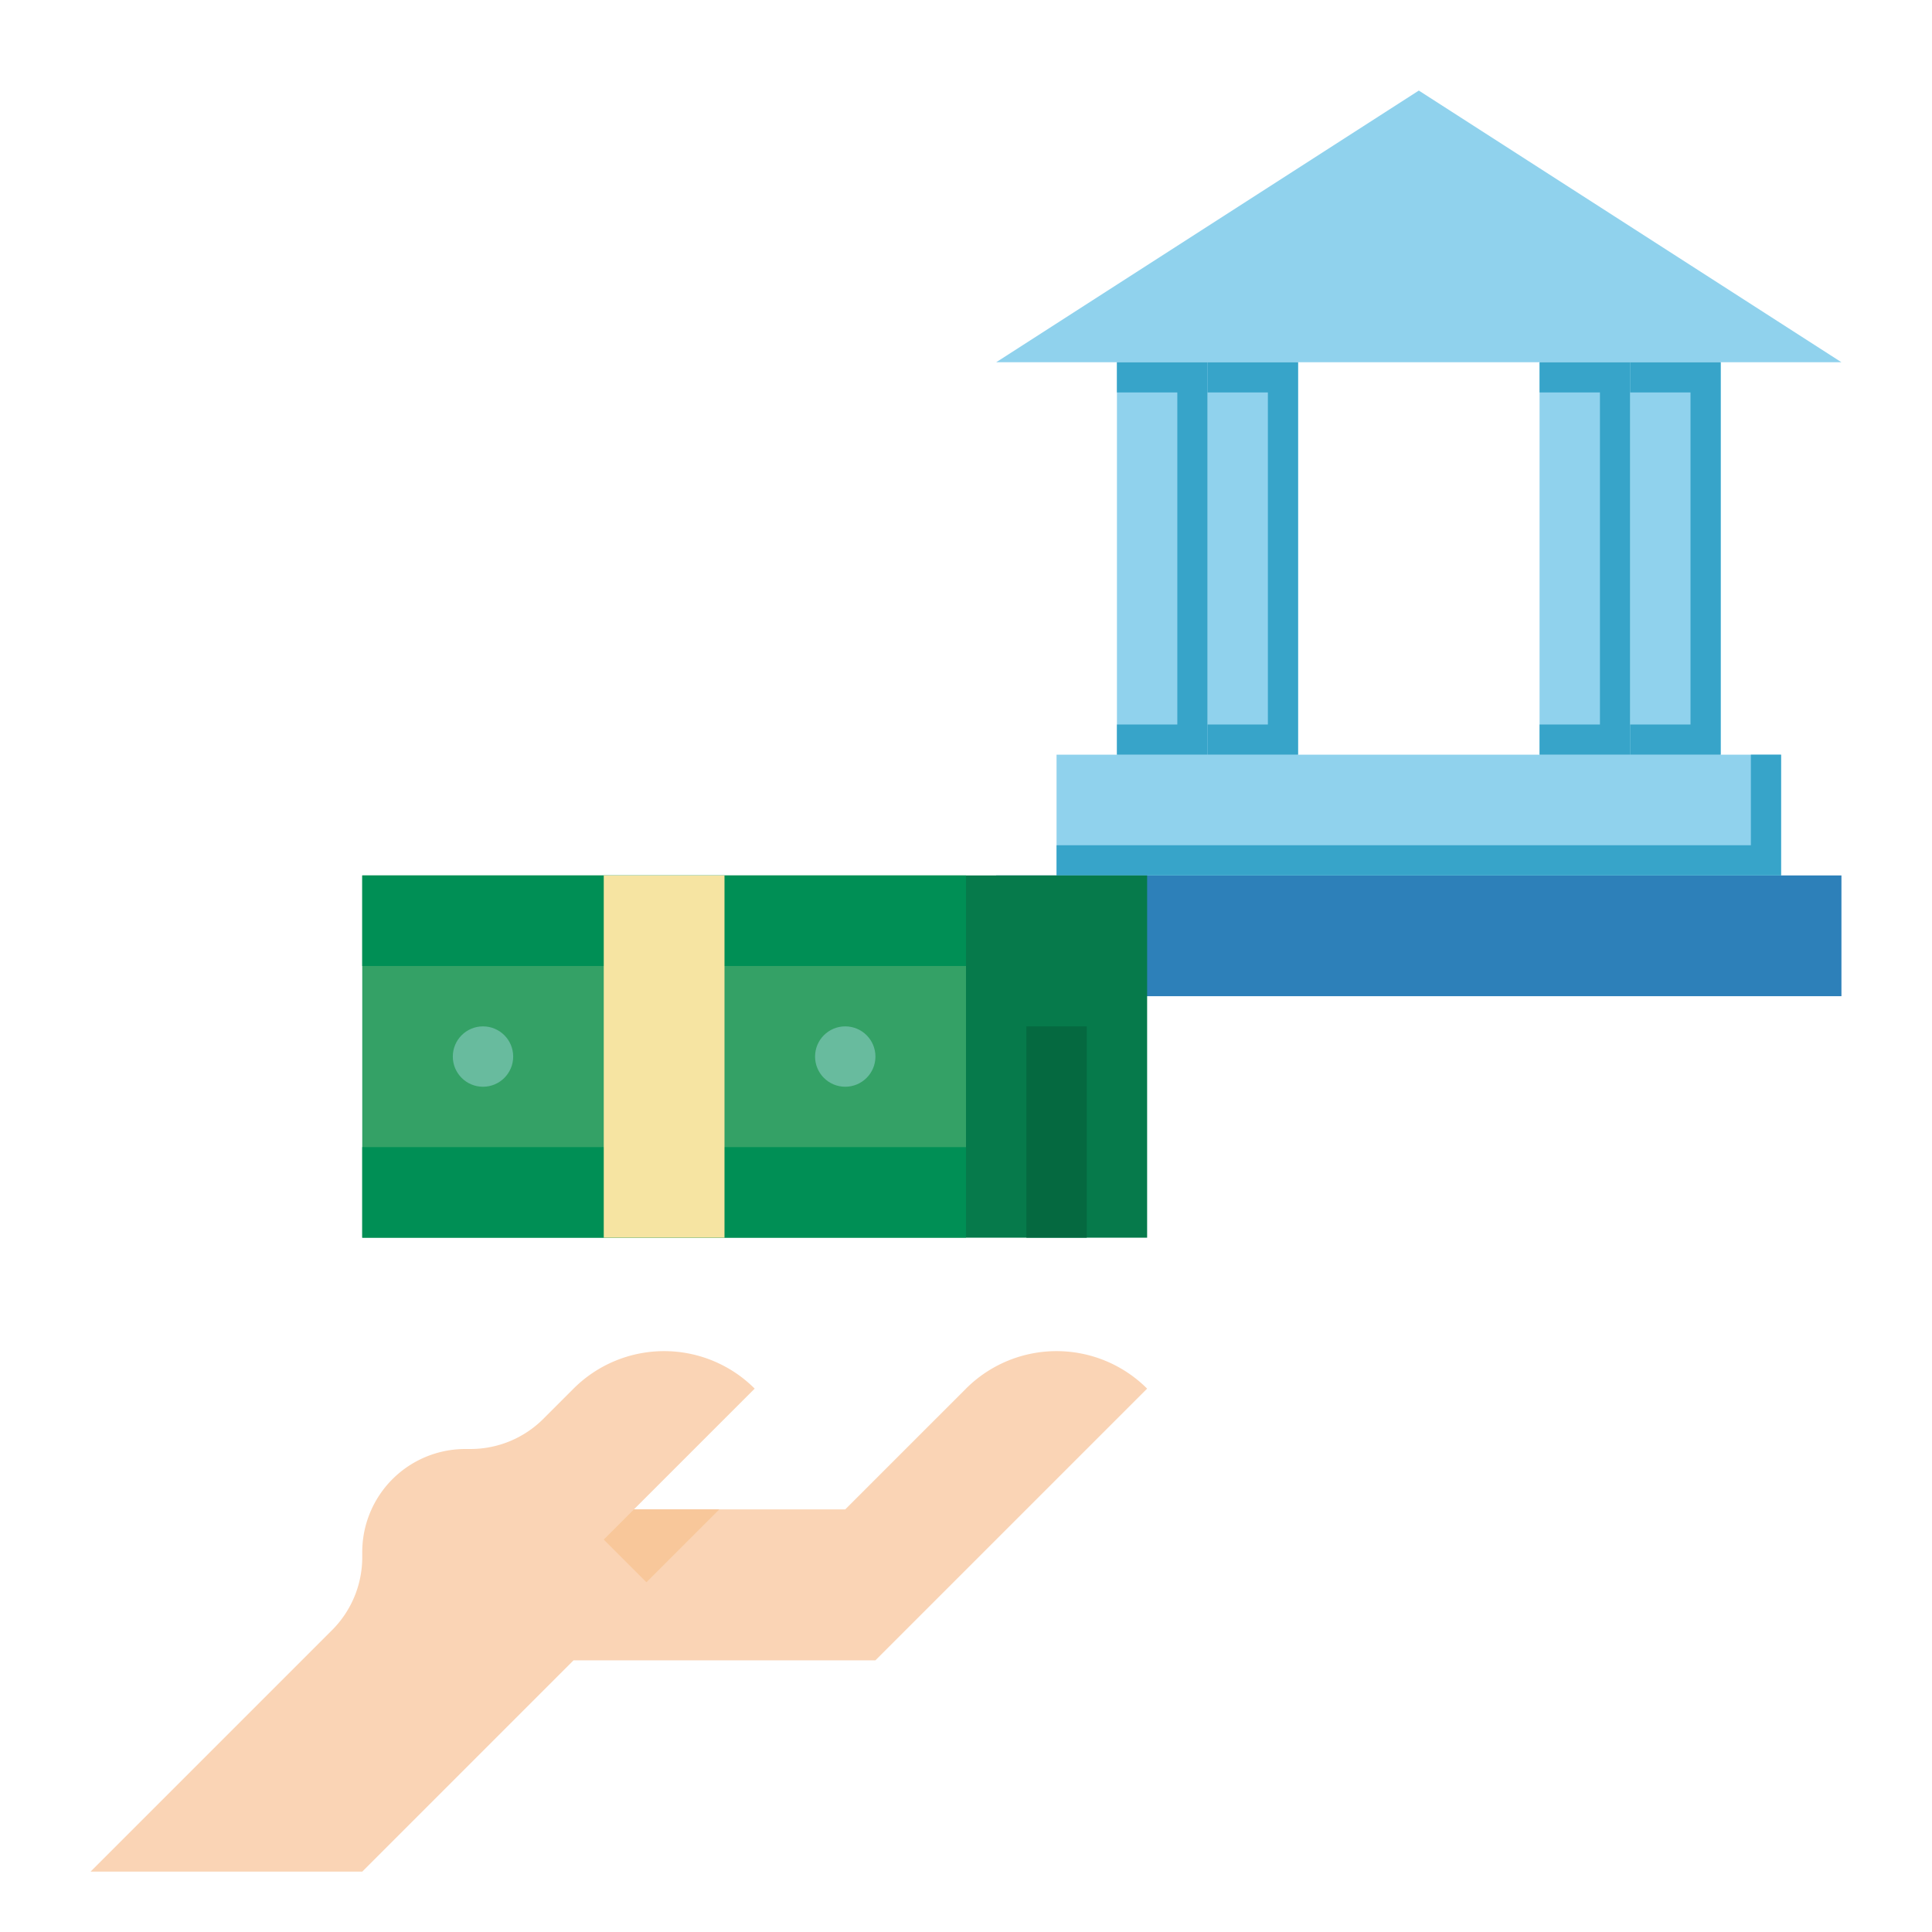 <svg height="512" viewBox="0 0 512 512" width="512" xmlns="http://www.w3.org/2000/svg"><g id="Flat"><path d="m264 232h224v32h-224z" fill="#2d80b9"/><path d="m280 200h192v32h-192z" fill="#90d2ed"/><path d="m464 224h-184v8h192v-32h-8z" fill="#37a4c9"/><g fill="#90d2ed"><path d="m296 96h24v104h-24z"/><path d="m320 96h24v104h-24z"/><path d="m408 96h24v104h-24z"/><path d="m432 96h24v104h-24z"/><path d="m264 96h224l-112-72z"/></g><path d="m320 96v104h-24v-8h16v-88h-16v-8z" fill="#37a4c9"/><path d="m344 96v104h-24v-8h16v-88h-16v-8z" fill="#37a4c9"/><path d="m432 96v104h-24v-8h16v-88h-16v-8z" fill="#37a4c9"/><path d="m456 96v104h-24v-8h16v-88h-16v-8z" fill="#37a4c9"/><path d="m96 232h160v96h-160z" fill="#34a166"/><path d="m256 232h48v96h-48z" fill="#067a4b"/><path d="m272 272h16v56h-16z" fill="#056940"/><circle cx="224" cy="280" fill="#68bb9e" r="8"/><circle cx="128" cy="280" fill="#68bb9e" r="8"/><path d="m96 232h160v24h-160z" fill="#008f55"/><path d="m96 304h160v24h-160z" fill="#008f55"/><path d="m160 232h32v96h-32z" fill="#f6e4a2"/><path d="m304 368-72 72h-80l-56 56h-72l64-64a27.318 27.318 0 0 0 8-19.31v-1.38a27.315 27.315 0 0 1 27.31-27.31h1.38a27.317 27.317 0 0 0 19.31-8l8-8a33.95 33.95 0 0 1 48 0l-32 32h56l32-32a33.95 33.95 0 0 1 48 0z" fill="#fad4b5"/><path d="m190.62 400-19.31 19.31-11.31-11.31 8-8z" fill="#f8c79a"/></g></svg>